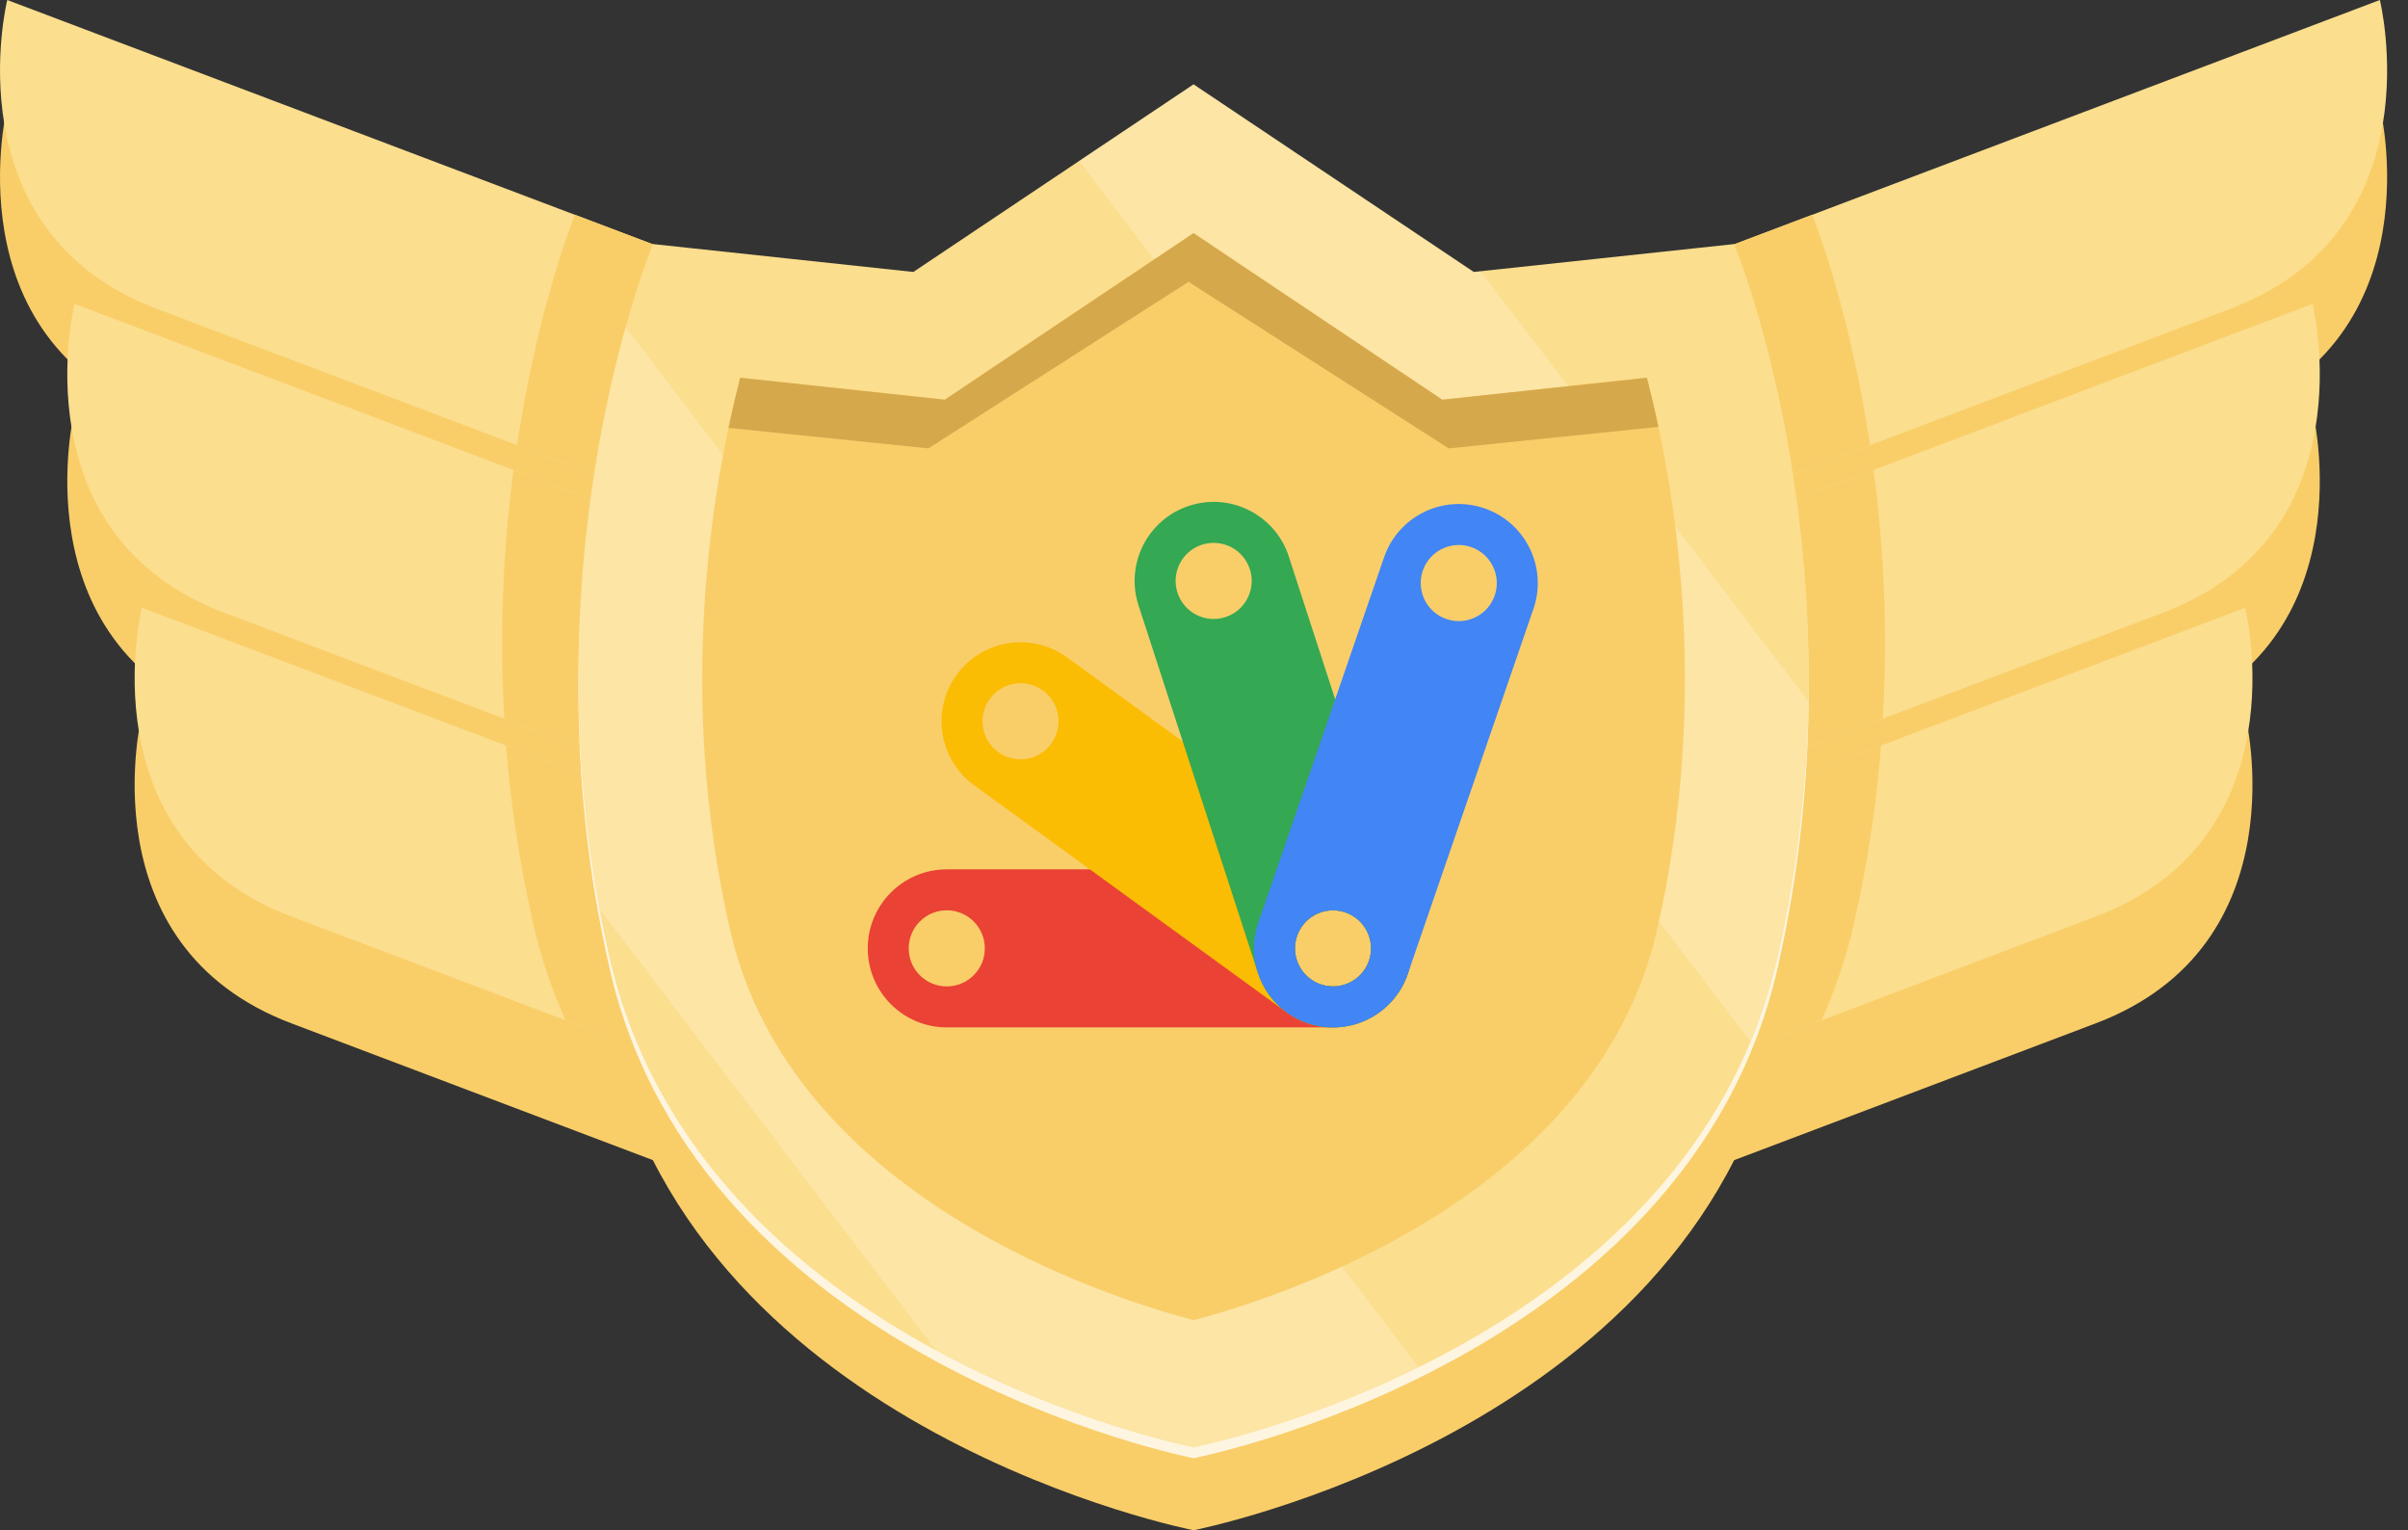 <svg width="85" height="54" viewBox="0 0 85 54" fill="none" xmlns="http://www.w3.org/2000/svg">
<rect x="0" y="0" width="85" height="54" fill="#333333" stroke="none"/>
<path d="M25.076 22.058L28.021 14.271L0.256 3.768C0.256 3.768 -1.762 11.907 5.535 14.666C12.832 17.427 25.076 22.058 25.076 22.058Z" fill="#F9CE69"/>
<path d="M27.452 32.781L30.397 24.995L2.632 14.492C2.632 14.492 0.613 22.63 7.91 25.39C15.208 28.15 27.452 32.781 27.452 32.781Z" fill="#F9CE69"/>
<path d="M5.009 25.215C5.009 25.215 2.99 33.353 10.287 36.113C17.584 38.873 29.828 43.505 29.828 43.505L32.773 35.718L5.009 25.215Z" fill="#F9CE69"/>
<path d="M25.076 18.29L28.021 10.503L0.256 0C0.256 0 -1.762 8.138 5.535 10.898C12.832 13.658 25.076 18.29 25.076 18.29Z" fill="#FBDE8E"/>
<path d="M27.452 29.013L30.397 21.226L2.632 10.723C2.632 10.723 0.613 18.861 7.91 21.622C15.208 24.381 27.452 29.013 27.452 29.013Z" fill="#FBDE8E"/>
<path d="M5.009 21.447C5.009 21.447 2.99 29.584 10.287 32.344C17.584 35.105 29.828 39.736 29.828 39.736L32.773 31.949L5.009 21.447Z" fill="#FBDE8E"/>
<path d="M18.822 32.594C19.1 33.81 19.488 34.944 19.963 36.005C25.214 37.99 29.828 39.736 29.828 39.736L32.773 31.949L17.863 26.308C18.023 28.317 18.326 30.424 18.822 32.594Z" fill="#F9CE69"/>
<path d="M17.801 25.363C22.962 27.315 27.452 29.013 27.452 29.013L30.397 21.226L18.127 16.585C17.791 19.137 17.613 22.113 17.801 25.363Z" fill="#F9CE69"/>
<path d="M28.021 10.503L20.292 7.578C20.023 8.269 18.922 11.267 18.251 15.708C22.12 17.172 25.076 18.29 25.076 18.29L28.021 10.503Z" fill="#F9CE69"/>
<path d="M59.187 22.058L56.241 14.271L84.007 3.768C84.007 3.768 86.025 11.907 78.728 14.666C71.431 17.427 59.187 22.058 59.187 22.058Z" fill="#F9CE69"/>
<path d="M56.811 32.781L53.865 24.995L81.63 14.492C81.63 14.492 83.649 22.63 76.352 25.39C69.054 28.15 56.811 32.781 56.811 32.781Z" fill="#F9CE69"/>
<path d="M79.254 25.215C79.254 25.215 81.272 33.353 73.976 36.113C66.679 38.873 54.434 43.505 54.434 43.505L51.489 35.718L79.254 25.215Z" fill="#F9CE69"/>
<path d="M59.187 18.29L56.241 10.503L84.007 0C84.007 0 86.025 8.138 78.728 10.898C71.431 13.658 59.187 18.29 59.187 18.29Z" fill="#FBDE8E"/>
<path d="M56.811 29.013L53.865 21.226L81.63 10.723C81.63 10.723 83.649 18.861 76.352 21.622C69.054 24.381 56.811 29.013 56.811 29.013Z" fill="#FBDE8E"/>
<path d="M79.254 21.447C79.254 21.447 81.272 29.584 73.976 32.344C66.679 35.105 54.434 39.736 54.434 39.736L51.489 31.949L79.254 21.447Z" fill="#FBDE8E"/>
<path d="M65.441 32.594C65.163 33.81 64.774 34.944 64.299 36.005C59.049 37.99 54.434 39.736 54.434 39.736L51.489 31.949L66.399 26.308C66.24 28.317 65.937 30.424 65.441 32.594Z" fill="#F9CE69"/>
<path d="M66.462 25.363C61.3 27.315 56.811 29.013 56.811 29.013L53.865 21.226L66.136 16.585C66.472 19.137 66.65 22.113 66.462 25.363Z" fill="#F9CE69"/>
<path d="M56.241 10.503L63.97 7.578C64.24 8.269 65.34 11.267 66.011 15.708C62.142 17.172 59.187 18.29 59.187 18.29L56.241 10.503Z" fill="#F9CE69"/>
<path d="M61.214 11.538L52.021 12.523L42.131 5.903L32.24 12.523L23.048 11.538C23.048 11.538 18.342 22.811 21.515 36.709C24.687 50.601 42.114 53.997 42.131 54C42.147 53.997 59.574 50.601 62.746 36.709C65.92 22.811 61.214 11.538 61.214 11.538Z" fill="#F9CE69"/>
<path opacity="0.8" d="M61.214 8.996L52.021 9.98L42.131 3.36L32.24 9.98L23.048 8.996C23.048 8.996 18.342 20.268 21.515 34.167C24.687 48.059 42.114 51.454 42.131 51.458C42.147 51.454 59.574 48.059 62.746 34.167C65.92 20.268 61.214 8.996 61.214 8.996Z" fill="white"/>
<path d="M61.214 8.613L52.021 9.597L42.131 2.977L32.24 9.597L23.048 8.613C23.048 8.613 18.342 19.885 21.515 33.784C24.687 47.676 42.114 51.072 42.131 51.075C42.147 51.072 59.574 47.676 62.746 33.784C65.92 19.885 61.214 8.613 61.214 8.613Z" fill="#FBDE8E"/>
<path opacity="0.2" d="M52.263 9.571L52.021 9.597L42.131 2.977L38.09 5.682L61.793 36.76C62.184 35.825 62.506 34.835 62.746 33.784C63.474 30.597 63.784 27.55 63.835 24.743L52.263 9.571Z" fill="white"/>
<path opacity="0.2" d="M22.085 11.542C20.974 15.521 19.505 23.172 21.169 32.094L33.038 47.655C37.782 50.227 42.122 51.073 42.131 51.075H42.132C42.139 51.074 45.806 50.358 50.08 48.248L22.085 11.542Z" fill="white"/>
<path d="M42.132 46.588C38.97 45.753 27.911 42.188 25.77 32.812C23.886 24.56 25.113 17.256 26.129 13.33L33.352 14.105L42.131 8.227L50.911 14.105L58.135 13.33C59.149 17.251 60.377 24.557 58.493 32.812C56.351 42.188 45.292 45.753 42.132 46.588Z" fill="#F9CE69"/>
<path d="M32.773 15.823L41.955 9.946L51.137 15.823L58.541 15.065C58.406 14.432 58.268 13.851 58.134 13.33L50.91 14.105L42.13 8.227L33.351 14.105L26.128 13.33C25.991 13.86 25.851 14.454 25.715 15.1L32.773 15.823Z" fill="#D6A84C"/>
<g clip-path="url(#clip0_581_3595)">
<path fill-rule="evenodd" clip-rule="evenodd" d="M30.631 33.467C30.631 31.927 31.88 30.678 33.42 30.678H47.054C48.594 30.678 49.843 31.926 49.843 33.467C49.843 35.007 48.594 36.256 47.054 36.256H33.42C31.88 36.256 30.631 35.007 30.631 33.467ZM33.42 34.809C34.162 34.809 34.763 34.208 34.763 33.467C34.763 32.725 34.162 32.124 33.42 32.124C32.678 32.124 32.077 32.725 32.077 33.467C32.077 34.208 32.678 34.809 33.42 34.809ZM47.054 34.809C47.796 34.809 48.397 34.208 48.397 33.467C48.397 32.725 47.796 32.124 47.054 32.124C46.312 32.124 45.711 32.725 45.711 33.467C45.711 34.208 46.312 34.809 47.054 34.809Z" fill="#EA4335"/>
<path fill-rule="evenodd" clip-rule="evenodd" d="M33.768 23.814C34.673 22.568 36.417 22.291 37.663 23.197L48.694 31.211C49.94 32.116 50.216 33.86 49.31 35.106C48.405 36.352 46.661 36.628 45.415 35.723L34.384 27.709C33.139 26.804 32.862 25.06 33.768 23.814ZM35.235 26.539C35.835 26.975 36.674 26.842 37.11 26.242C37.546 25.642 37.413 24.802 36.813 24.366C36.213 23.931 35.373 24.064 34.938 24.664C34.502 25.264 34.635 26.103 35.235 26.539ZM46.265 34.553C46.865 34.989 47.705 34.856 48.14 34.256C48.576 33.656 48.443 32.816 47.843 32.38C47.243 31.945 46.404 32.078 45.968 32.678C45.532 33.278 45.665 34.117 46.265 34.553Z" fill="#FBBC04"/>
<path fill-rule="evenodd" clip-rule="evenodd" d="M41.979 17.848C43.444 17.372 45.017 18.173 45.493 19.638L49.706 32.605C50.182 34.07 49.381 35.643 47.916 36.119C46.451 36.595 44.878 35.794 44.402 34.329L40.188 21.361C39.713 19.897 40.514 18.324 41.979 17.848ZM41.564 20.915C41.793 21.62 42.55 22.006 43.256 21.777C43.961 21.548 44.347 20.79 44.118 20.085C43.889 19.38 43.131 18.994 42.426 19.223C41.721 19.452 41.335 20.21 41.564 20.915ZM45.777 33.882C46.006 34.587 46.764 34.973 47.469 34.744C48.174 34.515 48.56 33.757 48.331 33.052C48.102 32.347 47.344 31.961 46.639 32.19C45.934 32.419 45.548 33.176 45.777 33.882H45.777Z" fill="#34A853"/>
<path fill-rule="evenodd" clip-rule="evenodd" d="M52.401 17.939C53.857 18.44 54.631 20.027 54.13 21.483L49.691 34.375C49.189 35.831 47.603 36.605 46.146 36.104C44.69 35.602 43.916 34.015 44.417 32.559L48.856 19.667C49.358 18.211 50.944 17.437 52.401 17.939L52.401 17.939ZM50.223 20.138C49.982 20.84 50.355 21.604 51.056 21.845C51.757 22.087 52.521 21.714 52.763 21.013C53.004 20.311 52.631 19.547 51.93 19.306C51.229 19.064 50.465 19.437 50.223 20.138ZM45.785 33.03C45.543 33.731 45.916 34.495 46.617 34.736C47.318 34.978 48.082 34.605 48.324 33.904C48.565 33.203 48.192 32.439 47.491 32.197C46.79 31.956 46.026 32.328 45.785 33.03Z" fill="#4285F4"/>
</g>
<defs>
<clipPath id="clip0_581_3595">
<rect width="24" height="24" fill="white" transform="translate(30.631 15)"/>
</clipPath>
</defs>
</svg>

